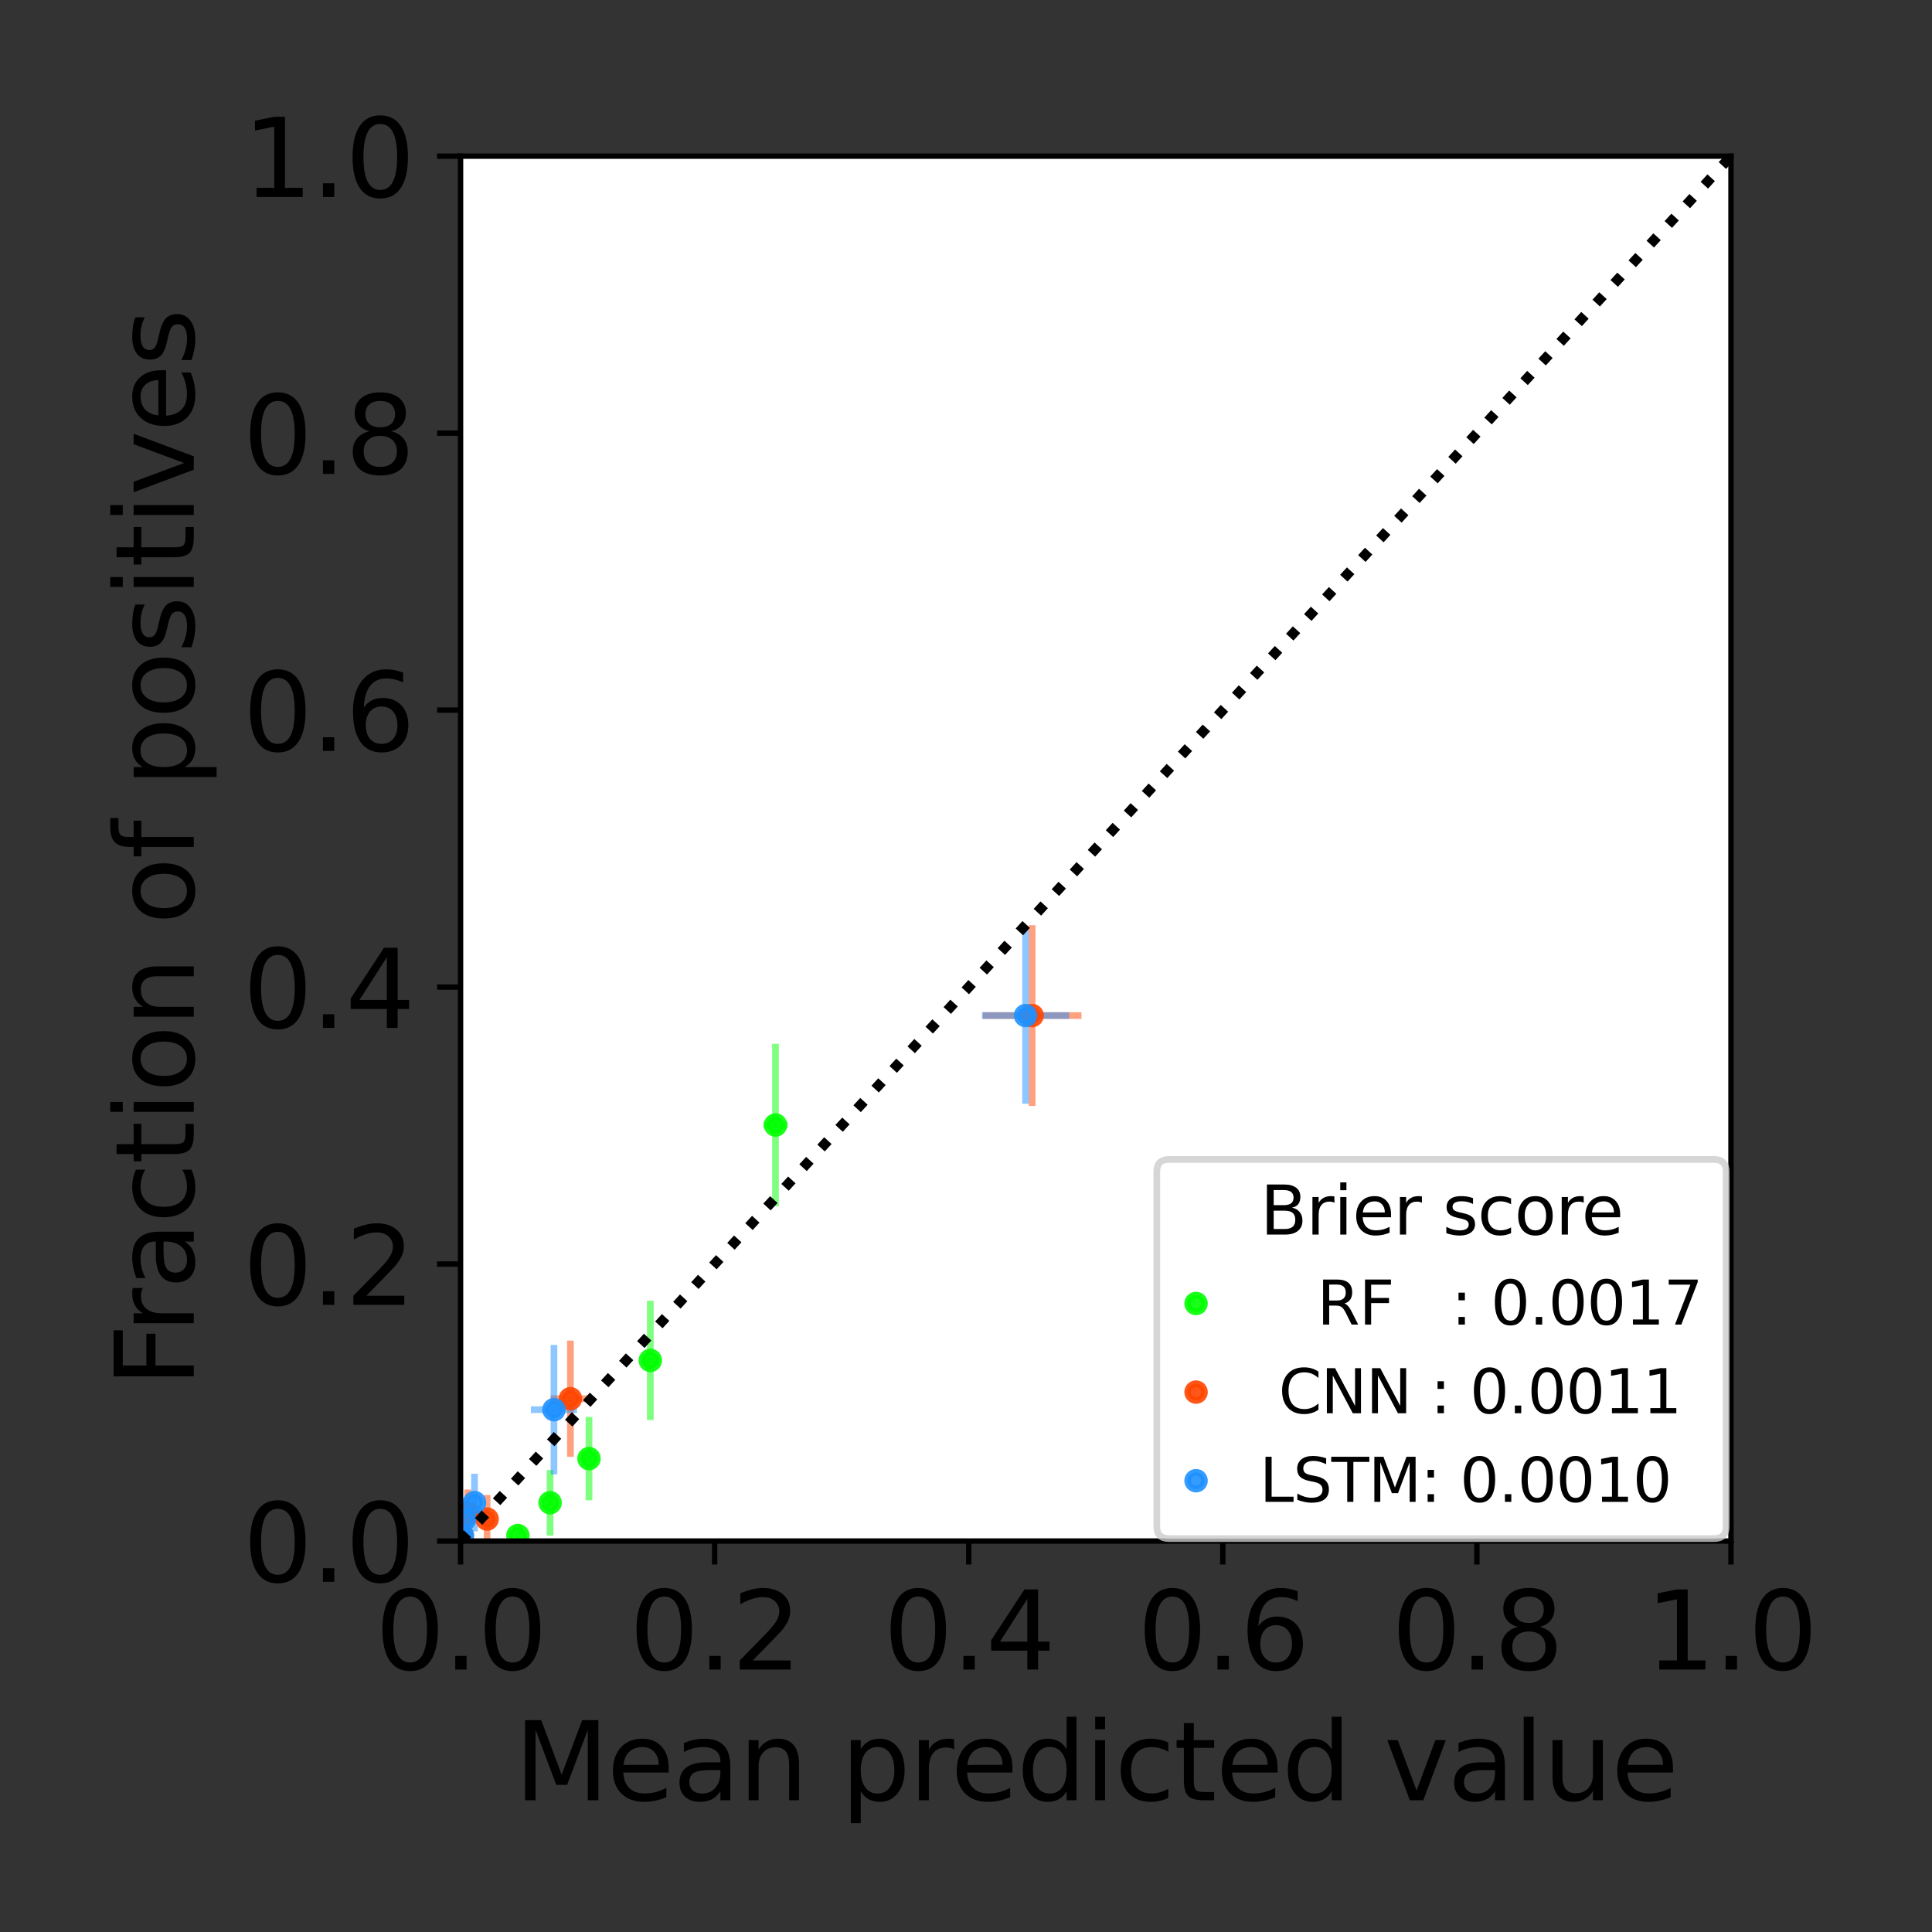 <?xml version="1.0" encoding="utf-8" standalone="no"?>
<!DOCTYPE svg PUBLIC "-//W3C//DTD SVG 1.1//EN"
  "http://www.w3.org/Graphics/SVG/1.1/DTD/svg11.dtd">
<svg height="288pt" version="1.1" viewBox="0 0 288 288" width="288pt" xmlns="http://www.w3.org/2000/svg" xmlns:xlink="http://www.w3.org/1999/xlink">
 <rect x="0" y="0" width="288" height="288" fill="#333333" stroke="none"/>
 <defs>
  <style type="text/css">*{stroke-linecap:butt;stroke-linejoin:round;}</style>
 </defs>
 <g id="figure_1">
  <g id="patch_1">
   <path d="M 0 288 
L 288 288 
L 288 0 
L 0 0 
z
" style="fill:none;"/>
  </g>
  <g id="axes_1">
   <g id="patch_2">
    <path d="M 68.655 229.72 
L 258.033 229.72 
L 258.033 23.28 
L 68.655 23.28 
z
" style="fill:#ffffff;"/>
   </g>
   <g id="matplotlib.axis_1">
    <g id="xtick_1">
     <g id="line2d_1">
      <defs>
       <path d="M 0 0 
L 0 3.5 
" id="m9be478544f" style="stroke:#000000;stroke-width:0.8;"/>
      </defs>
      <g>
       <use style="stroke:#000000;stroke-width:0.8;" x="68.655" xlink:href="#m9be478544f" y="229.72"/>
      </g>
     </g>
     <g id="text_1">
      <!-- 0.0 -->
      <g transform="translate(55.932 248.877)scale(0.16 -0.16)">
       <defs>
        <path d="M 2034 4250 
Q 1547 4250 1301 3770 
Q 1056 3291 1056 2328 
Q 1056 1369 1301 889 
Q 1547 409 2034 409 
Q 2525 409 2770 889 
Q 3016 1369 3016 2328 
Q 3016 3291 2770 3770 
Q 2525 4250 2034 4250 
z
M 2034 4750 
Q 2819 4750 3233 4129 
Q 3647 3509 3647 2328 
Q 3647 1150 3233 529 
Q 2819 -91 2034 -91 
Q 1250 -91 836 529 
Q 422 1150 422 2328 
Q 422 3509 836 4129 
Q 1250 4750 2034 4750 
z
" id="DejaVuSans-30" transform="scale(0.016)"/>
        <path d="M 684 794 
L 1344 794 
L 1344 0 
L 684 0 
L 684 794 
z
" id="DejaVuSans-2e" transform="scale(0.016)"/>
       </defs>
       <use xlink:href="#DejaVuSans-30"/>
       <use x="63.623" xlink:href="#DejaVuSans-2e"/>
       <use x="95.41" xlink:href="#DejaVuSans-30"/>
      </g>
     </g>
    </g>
    <g id="xtick_2">
     <g id="line2d_2">
      <g>
       <use style="stroke:#000000;stroke-width:0.8;" x="106.531" xlink:href="#m9be478544f" y="229.72"/>
      </g>
     </g>
     <g id="text_2">
      <!-- 0.2 -->
      <g transform="translate(93.808 248.877)scale(0.16 -0.16)">
       <defs>
        <path d="M 1228 531 
L 3431 531 
L 3431 0 
L 469 0 
L 469 531 
Q 828 903 1448 1529 
Q 2069 2156 2228 2338 
Q 2531 2678 2651 2914 
Q 2772 3150 2772 3378 
Q 2772 3750 2511 3984 
Q 2250 4219 1831 4219 
Q 1534 4219 1204 4116 
Q 875 4013 500 3803 
L 500 4441 
Q 881 4594 1212 4672 
Q 1544 4750 1819 4750 
Q 2544 4750 2975 4387 
Q 3406 4025 3406 3419 
Q 3406 3131 3298 2873 
Q 3191 2616 2906 2266 
Q 2828 2175 2409 1742 
Q 1991 1309 1228 531 
z
" id="DejaVuSans-32" transform="scale(0.016)"/>
       </defs>
       <use xlink:href="#DejaVuSans-30"/>
       <use x="63.623" xlink:href="#DejaVuSans-2e"/>
       <use x="95.41" xlink:href="#DejaVuSans-32"/>
      </g>
     </g>
    </g>
    <g id="xtick_3">
     <g id="line2d_3">
      <g>
       <use style="stroke:#000000;stroke-width:0.8;" x="144.406" xlink:href="#m9be478544f" y="229.72"/>
      </g>
     </g>
     <g id="text_3">
      <!-- 0.4 -->
      <g transform="translate(131.684 248.877)scale(0.16 -0.16)">
       <defs>
        <path d="M 2419 4116 
L 825 1625 
L 2419 1625 
L 2419 4116 
z
M 2253 4666 
L 3047 4666 
L 3047 1625 
L 3713 1625 
L 3713 1100 
L 3047 1100 
L 3047 0 
L 2419 0 
L 2419 1100 
L 313 1100 
L 313 1709 
L 2253 4666 
z
" id="DejaVuSans-34" transform="scale(0.016)"/>
       </defs>
       <use xlink:href="#DejaVuSans-30"/>
       <use x="63.623" xlink:href="#DejaVuSans-2e"/>
       <use x="95.41" xlink:href="#DejaVuSans-34"/>
      </g>
     </g>
    </g>
    <g id="xtick_4">
     <g id="line2d_4">
      <g>
       <use style="stroke:#000000;stroke-width:0.8;" x="182.281" xlink:href="#m9be478544f" y="229.72"/>
      </g>
     </g>
     <g id="text_4">
      <!-- 0.6 -->
      <g transform="translate(169.559 248.877)scale(0.16 -0.16)">
       <defs>
        <path d="M 2113 2584 
Q 1688 2584 1439 2293 
Q 1191 2003 1191 1497 
Q 1191 994 1439 701 
Q 1688 409 2113 409 
Q 2538 409 2786 701 
Q 3034 994 3034 1497 
Q 3034 2003 2786 2293 
Q 2538 2584 2113 2584 
z
M 3366 4563 
L 3366 3988 
Q 3128 4100 2886 4159 
Q 2644 4219 2406 4219 
Q 1781 4219 1451 3797 
Q 1122 3375 1075 2522 
Q 1259 2794 1537 2939 
Q 1816 3084 2150 3084 
Q 2853 3084 3261 2657 
Q 3669 2231 3669 1497 
Q 3669 778 3244 343 
Q 2819 -91 2113 -91 
Q 1303 -91 875 529 
Q 447 1150 447 2328 
Q 447 3434 972 4092 
Q 1497 4750 2381 4750 
Q 2619 4750 2861 4703 
Q 3103 4656 3366 4563 
z
" id="DejaVuSans-36" transform="scale(0.016)"/>
       </defs>
       <use xlink:href="#DejaVuSans-30"/>
       <use x="63.623" xlink:href="#DejaVuSans-2e"/>
       <use x="95.41" xlink:href="#DejaVuSans-36"/>
      </g>
     </g>
    </g>
    <g id="xtick_5">
     <g id="line2d_5">
      <g>
       <use style="stroke:#000000;stroke-width:0.8;" x="220.157" xlink:href="#m9be478544f" y="229.72"/>
      </g>
     </g>
     <g id="text_5">
      <!-- 0.8 -->
      <g transform="translate(207.435 248.877)scale(0.16 -0.16)">
       <defs>
        <path d="M 2034 2216 
Q 1584 2216 1326 1975 
Q 1069 1734 1069 1313 
Q 1069 891 1326 650 
Q 1584 409 2034 409 
Q 2484 409 2743 651 
Q 3003 894 3003 1313 
Q 3003 1734 2745 1975 
Q 2488 2216 2034 2216 
z
M 1403 2484 
Q 997 2584 770 2862 
Q 544 3141 544 3541 
Q 544 4100 942 4425 
Q 1341 4750 2034 4750 
Q 2731 4750 3128 4425 
Q 3525 4100 3525 3541 
Q 3525 3141 3298 2862 
Q 3072 2584 2669 2484 
Q 3125 2378 3379 2068 
Q 3634 1759 3634 1313 
Q 3634 634 3220 271 
Q 2806 -91 2034 -91 
Q 1263 -91 848 271 
Q 434 634 434 1313 
Q 434 1759 690 2068 
Q 947 2378 1403 2484 
z
M 1172 3481 
Q 1172 3119 1398 2916 
Q 1625 2713 2034 2713 
Q 2441 2713 2670 2916 
Q 2900 3119 2900 3481 
Q 2900 3844 2670 4047 
Q 2441 4250 2034 4250 
Q 1625 4250 1398 4047 
Q 1172 3844 1172 3481 
z
" id="DejaVuSans-38" transform="scale(0.016)"/>
       </defs>
       <use xlink:href="#DejaVuSans-30"/>
       <use x="63.623" xlink:href="#DejaVuSans-2e"/>
       <use x="95.41" xlink:href="#DejaVuSans-38"/>
      </g>
     </g>
    </g>
    <g id="xtick_6">
     <g id="line2d_6">
      <g>
       <use style="stroke:#000000;stroke-width:0.8;" x="258.033" xlink:href="#m9be478544f" y="229.72"/>
      </g>
     </g>
     <g id="text_6">
      <!-- 1.0 -->
      <g transform="translate(245.31 248.877)scale(0.16 -0.16)">
       <defs>
        <path d="M 794 531 
L 1825 531 
L 1825 4091 
L 703 3866 
L 703 4441 
L 1819 4666 
L 2450 4666 
L 2450 531 
L 3481 531 
L 3481 0 
L 794 0 
L 794 531 
z
" id="DejaVuSans-31" transform="scale(0.016)"/>
       </defs>
       <use xlink:href="#DejaVuSans-31"/>
       <use x="63.623" xlink:href="#DejaVuSans-2e"/>
       <use x="95.41" xlink:href="#DejaVuSans-30"/>
      </g>
     </g>
    </g>
    <g id="text_7">
     <!-- Mean predicted value -->
     <g transform="translate(76.661 268.363)scale(0.16 -0.16)">
      <defs>
       <path d="M 628 4666 
L 1569 4666 
L 2759 1491 
L 3956 4666 
L 4897 4666 
L 4897 0 
L 4281 0 
L 4281 4097 
L 3078 897 
L 2444 897 
L 1241 4097 
L 1241 0 
L 628 0 
L 628 4666 
z
" id="DejaVuSans-4d" transform="scale(0.016)"/>
       <path d="M 3597 1894 
L 3597 1613 
L 953 1613 
Q 991 1019 1311 708 
Q 1631 397 2203 397 
Q 2534 397 2845 478 
Q 3156 559 3463 722 
L 3463 178 
Q 3153 47 2828 -22 
Q 2503 -91 2169 -91 
Q 1331 -91 842 396 
Q 353 884 353 1716 
Q 353 2575 817 3079 
Q 1281 3584 2069 3584 
Q 2775 3584 3186 3129 
Q 3597 2675 3597 1894 
z
M 3022 2063 
Q 3016 2534 2758 2815 
Q 2500 3097 2075 3097 
Q 1594 3097 1305 2825 
Q 1016 2553 972 2059 
L 3022 2063 
z
" id="DejaVuSans-65" transform="scale(0.016)"/>
       <path d="M 2194 1759 
Q 1497 1759 1228 1600 
Q 959 1441 959 1056 
Q 959 750 1161 570 
Q 1363 391 1709 391 
Q 2188 391 2477 730 
Q 2766 1069 2766 1631 
L 2766 1759 
L 2194 1759 
z
M 3341 1997 
L 3341 0 
L 2766 0 
L 2766 531 
Q 2569 213 2275 61 
Q 1981 -91 1556 -91 
Q 1019 -91 701 211 
Q 384 513 384 1019 
Q 384 1609 779 1909 
Q 1175 2209 1959 2209 
L 2766 2209 
L 2766 2266 
Q 2766 2663 2505 2880 
Q 2244 3097 1772 3097 
Q 1472 3097 1187 3025 
Q 903 2953 641 2809 
L 641 3341 
Q 956 3463 1253 3523 
Q 1550 3584 1831 3584 
Q 2591 3584 2966 3190 
Q 3341 2797 3341 1997 
z
" id="DejaVuSans-61" transform="scale(0.016)"/>
       <path d="M 3513 2113 
L 3513 0 
L 2938 0 
L 2938 2094 
Q 2938 2591 2744 2837 
Q 2550 3084 2163 3084 
Q 1697 3084 1428 2787 
Q 1159 2491 1159 1978 
L 1159 0 
L 581 0 
L 581 3500 
L 1159 3500 
L 1159 2956 
Q 1366 3272 1645 3428 
Q 1925 3584 2291 3584 
Q 2894 3584 3203 3211 
Q 3513 2838 3513 2113 
z
" id="DejaVuSans-6e" transform="scale(0.016)"/>
       <path id="DejaVuSans-20" transform="scale(0.016)"/>
       <path d="M 1159 525 
L 1159 -1331 
L 581 -1331 
L 581 3500 
L 1159 3500 
L 1159 2969 
Q 1341 3281 1617 3432 
Q 1894 3584 2278 3584 
Q 2916 3584 3314 3078 
Q 3713 2572 3713 1747 
Q 3713 922 3314 415 
Q 2916 -91 2278 -91 
Q 1894 -91 1617 61 
Q 1341 213 1159 525 
z
M 3116 1747 
Q 3116 2381 2855 2742 
Q 2594 3103 2138 3103 
Q 1681 3103 1420 2742 
Q 1159 2381 1159 1747 
Q 1159 1113 1420 752 
Q 1681 391 2138 391 
Q 2594 391 2855 752 
Q 3116 1113 3116 1747 
z
" id="DejaVuSans-70" transform="scale(0.016)"/>
       <path d="M 2631 2963 
Q 2534 3019 2420 3045 
Q 2306 3072 2169 3072 
Q 1681 3072 1420 2755 
Q 1159 2438 1159 1844 
L 1159 0 
L 581 0 
L 581 3500 
L 1159 3500 
L 1159 2956 
Q 1341 3275 1631 3429 
Q 1922 3584 2338 3584 
Q 2397 3584 2469 3576 
Q 2541 3569 2628 3553 
L 2631 2963 
z
" id="DejaVuSans-72" transform="scale(0.016)"/>
       <path d="M 2906 2969 
L 2906 4863 
L 3481 4863 
L 3481 0 
L 2906 0 
L 2906 525 
Q 2725 213 2448 61 
Q 2172 -91 1784 -91 
Q 1150 -91 751 415 
Q 353 922 353 1747 
Q 353 2572 751 3078 
Q 1150 3584 1784 3584 
Q 2172 3584 2448 3432 
Q 2725 3281 2906 2969 
z
M 947 1747 
Q 947 1113 1208 752 
Q 1469 391 1925 391 
Q 2381 391 2643 752 
Q 2906 1113 2906 1747 
Q 2906 2381 2643 2742 
Q 2381 3103 1925 3103 
Q 1469 3103 1208 2742 
Q 947 2381 947 1747 
z
" id="DejaVuSans-64" transform="scale(0.016)"/>
       <path d="M 603 3500 
L 1178 3500 
L 1178 0 
L 603 0 
L 603 3500 
z
M 603 4863 
L 1178 4863 
L 1178 4134 
L 603 4134 
L 603 4863 
z
" id="DejaVuSans-69" transform="scale(0.016)"/>
       <path d="M 3122 3366 
L 3122 2828 
Q 2878 2963 2633 3030 
Q 2388 3097 2138 3097 
Q 1578 3097 1268 2742 
Q 959 2388 959 1747 
Q 959 1106 1268 751 
Q 1578 397 2138 397 
Q 2388 397 2633 464 
Q 2878 531 3122 666 
L 3122 134 
Q 2881 22 2623 -34 
Q 2366 -91 2075 -91 
Q 1284 -91 818 406 
Q 353 903 353 1747 
Q 353 2603 823 3093 
Q 1294 3584 2113 3584 
Q 2378 3584 2631 3529 
Q 2884 3475 3122 3366 
z
" id="DejaVuSans-63" transform="scale(0.016)"/>
       <path d="M 1172 4494 
L 1172 3500 
L 2356 3500 
L 2356 3053 
L 1172 3053 
L 1172 1153 
Q 1172 725 1289 603 
Q 1406 481 1766 481 
L 2356 481 
L 2356 0 
L 1766 0 
Q 1100 0 847 248 
Q 594 497 594 1153 
L 594 3053 
L 172 3053 
L 172 3500 
L 594 3500 
L 594 4494 
L 1172 4494 
z
" id="DejaVuSans-74" transform="scale(0.016)"/>
       <path d="M 191 3500 
L 800 3500 
L 1894 563 
L 2988 3500 
L 3597 3500 
L 2284 0 
L 1503 0 
L 191 3500 
z
" id="DejaVuSans-76" transform="scale(0.016)"/>
       <path d="M 603 4863 
L 1178 4863 
L 1178 0 
L 603 0 
L 603 4863 
z
" id="DejaVuSans-6c" transform="scale(0.016)"/>
       <path d="M 544 1381 
L 544 3500 
L 1119 3500 
L 1119 1403 
Q 1119 906 1312 657 
Q 1506 409 1894 409 
Q 2359 409 2629 706 
Q 2900 1003 2900 1516 
L 2900 3500 
L 3475 3500 
L 3475 0 
L 2900 0 
L 2900 538 
Q 2691 219 2414 64 
Q 2138 -91 1772 -91 
Q 1169 -91 856 284 
Q 544 659 544 1381 
z
M 1991 3584 
L 1991 3584 
z
" id="DejaVuSans-75" transform="scale(0.016)"/>
      </defs>
      <use xlink:href="#DejaVuSans-4d"/>
      <use x="86.279" xlink:href="#DejaVuSans-65"/>
      <use x="147.803" xlink:href="#DejaVuSans-61"/>
      <use x="209.082" xlink:href="#DejaVuSans-6e"/>
      <use x="272.461" xlink:href="#DejaVuSans-20"/>
      <use x="304.248" xlink:href="#DejaVuSans-70"/>
      <use x="367.725" xlink:href="#DejaVuSans-72"/>
      <use x="406.588" xlink:href="#DejaVuSans-65"/>
      <use x="468.111" xlink:href="#DejaVuSans-64"/>
      <use x="531.588" xlink:href="#DejaVuSans-69"/>
      <use x="559.371" xlink:href="#DejaVuSans-63"/>
      <use x="614.352" xlink:href="#DejaVuSans-74"/>
      <use x="653.561" xlink:href="#DejaVuSans-65"/>
      <use x="715.084" xlink:href="#DejaVuSans-64"/>
      <use x="778.561" xlink:href="#DejaVuSans-20"/>
      <use x="810.348" xlink:href="#DejaVuSans-76"/>
      <use x="869.527" xlink:href="#DejaVuSans-61"/>
      <use x="930.807" xlink:href="#DejaVuSans-6c"/>
      <use x="958.59" xlink:href="#DejaVuSans-75"/>
      <use x="1021.969" xlink:href="#DejaVuSans-65"/>
     </g>
    </g>
   </g>
   <g id="matplotlib.axis_2">
    <g id="ytick_1">
     <g id="line2d_7">
      <defs>
       <path d="M 0 0 
L -3.5 0 
" id="m9e6eddca6d" style="stroke:#000000;stroke-width:0.8;"/>
      </defs>
      <g>
       <use style="stroke:#000000;stroke-width:0.8;" x="68.655" xlink:href="#m9e6eddca6d" y="229.72"/>
      </g>
     </g>
     <g id="text_8">
      <!-- 0.0 -->
      <g transform="translate(36.21 235.799)scale(0.16 -0.16)">
       <use xlink:href="#DejaVuSans-30"/>
       <use x="63.623" xlink:href="#DejaVuSans-2e"/>
       <use x="95.41" xlink:href="#DejaVuSans-30"/>
      </g>
     </g>
    </g>
    <g id="ytick_2">
     <g id="line2d_8">
      <g>
       <use style="stroke:#000000;stroke-width:0.8;" x="68.655" xlink:href="#m9e6eddca6d" y="188.432"/>
      </g>
     </g>
     <g id="text_9">
      <!-- 0.2 -->
      <g transform="translate(36.21 194.511)scale(0.16 -0.16)">
       <use xlink:href="#DejaVuSans-30"/>
       <use x="63.623" xlink:href="#DejaVuSans-2e"/>
       <use x="95.41" xlink:href="#DejaVuSans-32"/>
      </g>
     </g>
    </g>
    <g id="ytick_3">
     <g id="line2d_9">
      <g>
       <use style="stroke:#000000;stroke-width:0.8;" x="68.655" xlink:href="#m9e6eddca6d" y="147.144"/>
      </g>
     </g>
     <g id="text_10">
      <!-- 0.4 -->
      <g transform="translate(36.21 153.223)scale(0.16 -0.16)">
       <use xlink:href="#DejaVuSans-30"/>
       <use x="63.623" xlink:href="#DejaVuSans-2e"/>
       <use x="95.41" xlink:href="#DejaVuSans-34"/>
      </g>
     </g>
    </g>
    <g id="ytick_4">
     <g id="line2d_10">
      <g>
       <use style="stroke:#000000;stroke-width:0.8;" x="68.655" xlink:href="#m9e6eddca6d" y="105.856"/>
      </g>
     </g>
     <g id="text_11">
      <!-- 0.6 -->
      <g transform="translate(36.21 111.935)scale(0.16 -0.16)">
       <use xlink:href="#DejaVuSans-30"/>
       <use x="63.623" xlink:href="#DejaVuSans-2e"/>
       <use x="95.41" xlink:href="#DejaVuSans-36"/>
      </g>
     </g>
    </g>
    <g id="ytick_5">
     <g id="line2d_11">
      <g>
       <use style="stroke:#000000;stroke-width:0.8;" x="68.655" xlink:href="#m9e6eddca6d" y="64.568"/>
      </g>
     </g>
     <g id="text_12">
      <!-- 0.8 -->
      <g transform="translate(36.21 70.647)scale(0.16 -0.16)">
       <use xlink:href="#DejaVuSans-30"/>
       <use x="63.623" xlink:href="#DejaVuSans-2e"/>
       <use x="95.41" xlink:href="#DejaVuSans-38"/>
      </g>
     </g>
    </g>
    <g id="ytick_6">
     <g id="line2d_12">
      <g>
       <use style="stroke:#000000;stroke-width:0.8;" x="68.655" xlink:href="#m9e6eddca6d" y="23.28"/>
      </g>
     </g>
     <g id="text_13">
      <!-- 1.0 -->
      <g transform="translate(36.21 29.359)scale(0.16 -0.16)">
       <use xlink:href="#DejaVuSans-31"/>
       <use x="63.623" xlink:href="#DejaVuSans-2e"/>
       <use x="95.41" xlink:href="#DejaVuSans-30"/>
      </g>
     </g>
    </g>
    <g id="text_14">
     <!-- Fraction of positives -->
     <g transform="translate(28.883 206.779)rotate(-90)scale(0.16 -0.16)">
      <defs>
       <path d="M 628 4666 
L 3309 4666 
L 3309 4134 
L 1259 4134 
L 1259 2759 
L 3109 2759 
L 3109 2228 
L 1259 2228 
L 1259 0 
L 628 0 
L 628 4666 
z
" id="DejaVuSans-46" transform="scale(0.016)"/>
       <path d="M 1959 3097 
Q 1497 3097 1228 2736 
Q 959 2375 959 1747 
Q 959 1119 1226 758 
Q 1494 397 1959 397 
Q 2419 397 2687 759 
Q 2956 1122 2956 1747 
Q 2956 2369 2687 2733 
Q 2419 3097 1959 3097 
z
M 1959 3584 
Q 2709 3584 3137 3096 
Q 3566 2609 3566 1747 
Q 3566 888 3137 398 
Q 2709 -91 1959 -91 
Q 1206 -91 779 398 
Q 353 888 353 1747 
Q 353 2609 779 3096 
Q 1206 3584 1959 3584 
z
" id="DejaVuSans-6f" transform="scale(0.016)"/>
       <path d="M 2375 4863 
L 2375 4384 
L 1825 4384 
Q 1516 4384 1395 4259 
Q 1275 4134 1275 3809 
L 1275 3500 
L 2222 3500 
L 2222 3053 
L 1275 3053 
L 1275 0 
L 697 0 
L 697 3053 
L 147 3053 
L 147 3500 
L 697 3500 
L 697 3744 
Q 697 4328 969 4595 
Q 1241 4863 1831 4863 
L 2375 4863 
z
" id="DejaVuSans-66" transform="scale(0.016)"/>
       <path d="M 2834 3397 
L 2834 2853 
Q 2591 2978 2328 3040 
Q 2066 3103 1784 3103 
Q 1356 3103 1142 2972 
Q 928 2841 928 2578 
Q 928 2378 1081 2264 
Q 1234 2150 1697 2047 
L 1894 2003 
Q 2506 1872 2764 1633 
Q 3022 1394 3022 966 
Q 3022 478 2636 193 
Q 2250 -91 1575 -91 
Q 1294 -91 989 -36 
Q 684 19 347 128 
L 347 722 
Q 666 556 975 473 
Q 1284 391 1588 391 
Q 1994 391 2212 530 
Q 2431 669 2431 922 
Q 2431 1156 2273 1281 
Q 2116 1406 1581 1522 
L 1381 1569 
Q 847 1681 609 1914 
Q 372 2147 372 2553 
Q 372 3047 722 3315 
Q 1072 3584 1716 3584 
Q 2034 3584 2315 3537 
Q 2597 3491 2834 3397 
z
" id="DejaVuSans-73" transform="scale(0.016)"/>
      </defs>
      <use xlink:href="#DejaVuSans-46"/>
      <use x="50.27" xlink:href="#DejaVuSans-72"/>
      <use x="91.383" xlink:href="#DejaVuSans-61"/>
      <use x="152.662" xlink:href="#DejaVuSans-63"/>
      <use x="207.643" xlink:href="#DejaVuSans-74"/>
      <use x="246.852" xlink:href="#DejaVuSans-69"/>
      <use x="274.635" xlink:href="#DejaVuSans-6f"/>
      <use x="335.816" xlink:href="#DejaVuSans-6e"/>
      <use x="399.195" xlink:href="#DejaVuSans-20"/>
      <use x="430.982" xlink:href="#DejaVuSans-6f"/>
      <use x="492.164" xlink:href="#DejaVuSans-66"/>
      <use x="527.369" xlink:href="#DejaVuSans-20"/>
      <use x="559.156" xlink:href="#DejaVuSans-70"/>
      <use x="622.633" xlink:href="#DejaVuSans-6f"/>
      <use x="683.814" xlink:href="#DejaVuSans-73"/>
      <use x="735.914" xlink:href="#DejaVuSans-69"/>
      <use x="763.697" xlink:href="#DejaVuSans-74"/>
      <use x="802.906" xlink:href="#DejaVuSans-69"/>
      <use x="830.689" xlink:href="#DejaVuSans-76"/>
      <use x="889.869" xlink:href="#DejaVuSans-65"/>
      <use x="951.393" xlink:href="#DejaVuSans-73"/>
     </g>
    </g>
   </g>
   <g id="LineCollection_1">
    <path clip-path="url(#p1babf9ba63)" d="M 76.834 228.904 
L 77.566 228.904 
" style="fill:none;stroke:#00ff00;stroke-opacity:0.5;"/>
    <path clip-path="url(#p1babf9ba63)" d="M 81.483 224.008 
L 82.518 224.008 
" style="fill:none;stroke:#00ff00;stroke-opacity:0.5;"/>
    <path clip-path="url(#p1babf9ba63)" d="M 86.862 217.432 
L 88.736 217.432 
" style="fill:none;stroke:#00ff00;stroke-opacity:0.5;"/>
    <path clip-path="url(#p1babf9ba63)" d="M 95.66 202.793 
L 98.225 202.793 
" style="fill:none;stroke:#00ff00;stroke-opacity:0.5;"/>
    <path clip-path="url(#p1babf9ba63)" d="M 113.785 167.706 
L 117.422 167.706 
" style="fill:none;stroke:#00ff00;stroke-opacity:0.5;"/>
   </g>
   <g id="LineCollection_2">
    <path clip-path="url(#p1babf9ba63)" d="M 77.2 230.548 
L 77.2 227.261 
" style="fill:none;stroke:#00ff00;stroke-opacity:0.5;"/>
    <path clip-path="url(#p1babf9ba63)" d="M 82.001 228.901 
L 82.001 219.116 
" style="fill:none;stroke:#00ff00;stroke-opacity:0.5;"/>
    <path clip-path="url(#p1babf9ba63)" d="M 87.799 223.646 
L 87.799 211.218 
" style="fill:none;stroke:#00ff00;stroke-opacity:0.5;"/>
    <path clip-path="url(#p1babf9ba63)" d="M 96.943 211.685 
L 96.943 193.901 
" style="fill:none;stroke:#00ff00;stroke-opacity:0.5;"/>
    <path clip-path="url(#p1babf9ba63)" d="M 115.603 179.816 
L 115.603 155.597 
" style="fill:none;stroke:#00ff00;stroke-opacity:0.5;"/>
   </g>
   <g id="LineCollection_3">
    <path clip-path="url(#p1babf9ba63)" d="M 68.799 228.904 
L 68.865 228.904 
" style="fill:none;stroke:#ff4500;stroke-opacity:0.5;"/>
    <path clip-path="url(#p1babf9ba63)" d="M 69.535 225.64 
L 69.898 225.64 
" style="fill:none;stroke:#ff4500;stroke-opacity:0.5;"/>
    <path clip-path="url(#p1babf9ba63)" d="M 71.973 226.443 
L 73.249 226.443 
" style="fill:none;stroke:#ff4500;stroke-opacity:0.5;"/>
    <path clip-path="url(#p1babf9ba63)" d="M 82.076 208.505 
L 87.984 208.505 
" style="fill:none;stroke:#ff4500;stroke-opacity:0.5;"/>
    <path clip-path="url(#p1babf9ba63)" d="M 146.504 151.387 
L 161.211 151.387 
" style="fill:none;stroke:#ff4500;stroke-opacity:0.5;"/>
   </g>
   <g id="LineCollection_4">
    <path clip-path="url(#p1babf9ba63)" d="M 68.832 230.481 
L 68.832 227.327 
" style="fill:none;stroke:#ff4500;stroke-opacity:0.5;"/>
    <path clip-path="url(#p1babf9ba63)" d="M 69.717 229.237 
L 69.717 222.044 
" style="fill:none;stroke:#ff4500;stroke-opacity:0.5;"/>
    <path clip-path="url(#p1babf9ba63)" d="M 72.611 230.033 
L 72.611 222.853 
" style="fill:none;stroke:#ff4500;stroke-opacity:0.5;"/>
    <path clip-path="url(#p1babf9ba63)" d="M 85.03 217.166 
L 85.03 199.844 
" style="fill:none;stroke:#ff4500;stroke-opacity:0.5;"/>
    <path clip-path="url(#p1babf9ba63)" d="M 153.857 164.857 
L 153.857 137.917 
" style="fill:none;stroke:#ff4500;stroke-opacity:0.5;"/>
   </g>
   <g id="LineCollection_5">
    <path clip-path="url(#p1babf9ba63)" d="M 68.932 228.904 
L 68.962 228.904 
" style="fill:none;stroke:#1e90ff;stroke-opacity:0.5;"/>
    <path clip-path="url(#p1babf9ba63)" d="M 69.206 226.456 
L 69.345 226.456 
" style="fill:none;stroke:#1e90ff;stroke-opacity:0.5;"/>
    <path clip-path="url(#p1babf9ba63)" d="M 70.32 223.986 
L 71.144 223.986 
" style="fill:none;stroke:#1e90ff;stroke-opacity:0.5;"/>
    <path clip-path="url(#p1babf9ba63)" d="M 79.139 210.137 
L 86.017 210.137 
" style="fill:none;stroke:#1e90ff;stroke-opacity:0.5;"/>
    <path clip-path="url(#p1babf9ba63)" d="M 146.382 151.387 
L 159.381 151.387 
" style="fill:none;stroke:#1e90ff;stroke-opacity:0.5;"/>
   </g>
   <g id="LineCollection_6">
    <path clip-path="url(#p1babf9ba63)" d="M 68.947 230.61 
L 68.947 227.198 
" style="fill:none;stroke:#1e90ff;stroke-opacity:0.5;"/>
    <path clip-path="url(#p1babf9ba63)" d="M 69.276 229.634 
L 69.276 223.278 
" style="fill:none;stroke:#1e90ff;stroke-opacity:0.5;"/>
    <path clip-path="url(#p1babf9ba63)" d="M 70.732 228.282 
L 70.732 219.689 
" style="fill:none;stroke:#1e90ff;stroke-opacity:0.5;"/>
    <path clip-path="url(#p1babf9ba63)" d="M 82.578 219.784 
L 82.578 200.489 
" style="fill:none;stroke:#1e90ff;stroke-opacity:0.5;"/>
    <path clip-path="url(#p1babf9ba63)" d="M 152.881 164.54 
L 152.881 138.234 
" style="fill:none;stroke:#1e90ff;stroke-opacity:0.5;"/>
   </g>
   <g id="line2d_13">
    <defs>
     <path d="M 0 1.25 
C 0.332 1.25 0.649 1.118 0.884 0.884 
C 1.118 0.649 1.25 0.332 1.25 0 
C 1.25 -0.332 1.118 -0.649 0.884 -0.884 
C 0.649 -1.118 0.332 -1.25 0 -1.25 
C -0.332 -1.25 -0.649 -1.118 -0.884 -0.884 
C -1.118 -0.649 -1.25 -0.332 -1.25 0 
C -1.25 0.332 -1.118 0.649 -0.884 0.884 
C -0.649 1.118 -0.332 1.25 0 1.25 
z
" id="m8825c846b5" style="stroke:#00ff00;stroke-opacity:0.9;"/>
    </defs>
    <g clip-path="url(#p1babf9ba63)">
     <use style="fill:#00ff00;fill-opacity:0.9;stroke:#00ff00;stroke-opacity:0.9;" x="77.2" xlink:href="#m8825c846b5" y="228.904"/>
     <use style="fill:#00ff00;fill-opacity:0.9;stroke:#00ff00;stroke-opacity:0.9;" x="82.001" xlink:href="#m8825c846b5" y="224.008"/>
     <use style="fill:#00ff00;fill-opacity:0.9;stroke:#00ff00;stroke-opacity:0.9;" x="87.799" xlink:href="#m8825c846b5" y="217.432"/>
     <use style="fill:#00ff00;fill-opacity:0.9;stroke:#00ff00;stroke-opacity:0.9;" x="96.943" xlink:href="#m8825c846b5" y="202.793"/>
     <use style="fill:#00ff00;fill-opacity:0.9;stroke:#00ff00;stroke-opacity:0.9;" x="115.603" xlink:href="#m8825c846b5" y="167.706"/>
    </g>
   </g>
   <g id="line2d_14">
    <defs>
     <path d="M 0 1.25 
C 0.332 1.25 0.649 1.118 0.884 0.884 
C 1.118 0.649 1.25 0.332 1.25 0 
C 1.25 -0.332 1.118 -0.649 0.884 -0.884 
C 0.649 -1.118 0.332 -1.25 0 -1.25 
C -0.332 -1.25 -0.649 -1.118 -0.884 -0.884 
C -1.118 -0.649 -1.25 -0.332 -1.25 0 
C -1.25 0.332 -1.118 0.649 -0.884 0.884 
C -0.649 1.118 -0.332 1.25 0 1.25 
z
" id="m3c7099d51f" style="stroke:#ff4500;stroke-opacity:0.9;"/>
    </defs>
    <g clip-path="url(#p1babf9ba63)">
     <use style="fill:#ff4500;fill-opacity:0.9;stroke:#ff4500;stroke-opacity:0.9;" x="68.832" xlink:href="#m3c7099d51f" y="228.904"/>
     <use style="fill:#ff4500;fill-opacity:0.9;stroke:#ff4500;stroke-opacity:0.9;" x="69.717" xlink:href="#m3c7099d51f" y="225.64"/>
     <use style="fill:#ff4500;fill-opacity:0.9;stroke:#ff4500;stroke-opacity:0.9;" x="72.611" xlink:href="#m3c7099d51f" y="226.443"/>
     <use style="fill:#ff4500;fill-opacity:0.9;stroke:#ff4500;stroke-opacity:0.9;" x="85.03" xlink:href="#m3c7099d51f" y="208.505"/>
     <use style="fill:#ff4500;fill-opacity:0.9;stroke:#ff4500;stroke-opacity:0.9;" x="153.857" xlink:href="#m3c7099d51f" y="151.387"/>
    </g>
   </g>
   <g id="line2d_15">
    <defs>
     <path d="M 0 1.25 
C 0.332 1.25 0.649 1.118 0.884 0.884 
C 1.118 0.649 1.25 0.332 1.25 0 
C 1.25 -0.332 1.118 -0.649 0.884 -0.884 
C 0.649 -1.118 0.332 -1.25 0 -1.25 
C -0.332 -1.25 -0.649 -1.118 -0.884 -0.884 
C -1.118 -0.649 -1.25 -0.332 -1.25 0 
C -1.25 0.332 -1.118 0.649 -0.884 0.884 
C -0.649 1.118 -0.332 1.25 0 1.25 
z
" id="m437b00dd6b" style="stroke:#1e90ff;stroke-opacity:0.9;"/>
    </defs>
    <g clip-path="url(#p1babf9ba63)">
     <use style="fill:#1e90ff;fill-opacity:0.9;stroke:#1e90ff;stroke-opacity:0.9;" x="68.947" xlink:href="#m437b00dd6b" y="228.904"/>
     <use style="fill:#1e90ff;fill-opacity:0.9;stroke:#1e90ff;stroke-opacity:0.9;" x="69.276" xlink:href="#m437b00dd6b" y="226.456"/>
     <use style="fill:#1e90ff;fill-opacity:0.9;stroke:#1e90ff;stroke-opacity:0.9;" x="70.732" xlink:href="#m437b00dd6b" y="223.986"/>
     <use style="fill:#1e90ff;fill-opacity:0.9;stroke:#1e90ff;stroke-opacity:0.9;" x="82.578" xlink:href="#m437b00dd6b" y="210.137"/>
     <use style="fill:#1e90ff;fill-opacity:0.9;stroke:#1e90ff;stroke-opacity:0.9;" x="152.881" xlink:href="#m437b00dd6b" y="151.387"/>
    </g>
   </g>
   <g id="line2d_16">
    <path clip-path="url(#p1babf9ba63)" d="M 68.655 229.72 
L 258.033 23.28 
" style="fill:none;stroke:#000000;stroke-dasharray:1.5,2.475;stroke-dashoffset:0;stroke-width:1.5;"/>
   </g>
   <g id="line2d_17"/>
   <g id="line2d_18"/>
   <g id="line2d_19"/>
   <g id="patch_3">
    <path d="M 68.655 229.72 
L 68.655 23.28 
" style="fill:none;stroke:#000000;stroke-linecap:square;stroke-linejoin:miter;stroke-width:0.8;"/>
   </g>
   <g id="patch_4">
    <path d="M 258.033 229.72 
L 258.033 23.28 
" style="fill:none;stroke:#000000;stroke-linecap:square;stroke-linejoin:miter;stroke-width:0.8;"/>
   </g>
   <g id="patch_5">
    <path d="M 68.655 229.72 
L 258.033 229.72 
" style="fill:none;stroke:#000000;stroke-linecap:square;stroke-linejoin:miter;stroke-width:0.8;"/>
   </g>
   <g id="patch_6">
    <path d="M 68.655 23.28 
L 258.033 23.28 
" style="fill:none;stroke:#000000;stroke-linecap:square;stroke-linejoin:miter;stroke-width:0.8;"/>
   </g>
   <g id="legend_1">
    <g id="patch_7">
     <path d="M 174.244 229.349 
L 255.52 229.349 
Q 257.32 229.349 257.32 227.549 
L 257.32 174.64 
Q 257.32 172.84 255.52 172.84 
L 174.244 172.84 
Q 172.444 172.84 172.444 174.64 
L 172.444 227.549 
Q 172.444 229.349 174.244 229.349 
z
" style="fill:#ffffff;opacity:0.8;stroke:#cccccc;stroke-linejoin:miter;"/>
    </g>
    <g id="text_15">
     <!-- Brier score -->
     <g transform="translate(187.853 184.038)scale(0.1 -0.1)">
      <defs>
       <path d="M 1259 2228 
L 1259 519 
L 2272 519 
Q 2781 519 3026 730 
Q 3272 941 3272 1375 
Q 3272 1813 3026 2020 
Q 2781 2228 2272 2228 
L 1259 2228 
z
M 1259 4147 
L 1259 2741 
L 2194 2741 
Q 2656 2741 2882 2914 
Q 3109 3088 3109 3444 
Q 3109 3797 2882 3972 
Q 2656 4147 2194 4147 
L 1259 4147 
z
M 628 4666 
L 2241 4666 
Q 2963 4666 3353 4366 
Q 3744 4066 3744 3513 
Q 3744 3084 3544 2831 
Q 3344 2578 2956 2516 
Q 3422 2416 3680 2098 
Q 3938 1781 3938 1306 
Q 3938 681 3513 340 
Q 3088 0 2303 0 
L 628 0 
L 628 4666 
z
" id="DejaVuSans-42" transform="scale(0.016)"/>
      </defs>
      <use xlink:href="#DejaVuSans-42"/>
      <use x="68.604" xlink:href="#DejaVuSans-72"/>
      <use x="109.717" xlink:href="#DejaVuSans-69"/>
      <use x="137.5" xlink:href="#DejaVuSans-65"/>
      <use x="199.023" xlink:href="#DejaVuSans-72"/>
      <use x="240.137" xlink:href="#DejaVuSans-20"/>
      <use x="271.924" xlink:href="#DejaVuSans-73"/>
      <use x="324.023" xlink:href="#DejaVuSans-63"/>
      <use x="379.004" xlink:href="#DejaVuSans-6f"/>
      <use x="440.186" xlink:href="#DejaVuSans-72"/>
      <use x="479.049" xlink:href="#DejaVuSans-65"/>
     </g>
    </g>
    <g id="line2d_20"/>
    <g id="line2d_21">
     <g>
      <use style="fill:#00ff00;fill-opacity:0.9;stroke:#00ff00;stroke-opacity:0.9;" x="178.294" xlink:href="#m8825c846b5" y="194.306"/>
     </g>
    </g>
    <g id="text_16">
     <!--    RF   : 0.0017 -->
     <g transform="translate(187.744 197.456)scale(0.09 -0.09)">
      <defs>
       <path d="M 2841 2188 
Q 3044 2119 3236 1894 
Q 3428 1669 3622 1275 
L 4263 0 
L 3584 0 
L 2988 1197 
Q 2756 1666 2539 1819 
Q 2322 1972 1947 1972 
L 1259 1972 
L 1259 0 
L 628 0 
L 628 4666 
L 2053 4666 
Q 2853 4666 3247 4331 
Q 3641 3997 3641 3322 
Q 3641 2881 3436 2590 
Q 3231 2300 2841 2188 
z
M 1259 4147 
L 1259 2491 
L 2053 2491 
Q 2509 2491 2742 2702 
Q 2975 2913 2975 3322 
Q 2975 3731 2742 3939 
Q 2509 4147 2053 4147 
L 1259 4147 
z
" id="DejaVuSans-52" transform="scale(0.016)"/>
       <path d="M 750 794 
L 1409 794 
L 1409 0 
L 750 0 
L 750 794 
z
M 750 3309 
L 1409 3309 
L 1409 2516 
L 750 2516 
L 750 3309 
z
" id="DejaVuSans-3a" transform="scale(0.016)"/>
       <path d="M 525 4666 
L 3525 4666 
L 3525 4397 
L 1831 0 
L 1172 0 
L 2766 4134 
L 525 4134 
L 525 4666 
z
" id="DejaVuSans-37" transform="scale(0.016)"/>
      </defs>
      <use xlink:href="#DejaVuSans-20"/>
      <use x="31.787" xlink:href="#DejaVuSans-20"/>
      <use x="63.574" xlink:href="#DejaVuSans-20"/>
      <use x="95.361" xlink:href="#DejaVuSans-52"/>
      <use x="164.844" xlink:href="#DejaVuSans-46"/>
      <use x="222.363" xlink:href="#DejaVuSans-20"/>
      <use x="254.15" xlink:href="#DejaVuSans-20"/>
      <use x="285.938" xlink:href="#DejaVuSans-20"/>
      <use x="317.725" xlink:href="#DejaVuSans-3a"/>
      <use x="351.416" xlink:href="#DejaVuSans-20"/>
      <use x="383.203" xlink:href="#DejaVuSans-30"/>
      <use x="446.826" xlink:href="#DejaVuSans-2e"/>
      <use x="478.613" xlink:href="#DejaVuSans-30"/>
      <use x="542.236" xlink:href="#DejaVuSans-30"/>
      <use x="605.859" xlink:href="#DejaVuSans-31"/>
      <use x="669.482" xlink:href="#DejaVuSans-37"/>
     </g>
    </g>
    <g id="line2d_22"/>
    <g id="line2d_23">
     <g>
      <use style="fill:#ff4500;fill-opacity:0.9;stroke:#ff4500;stroke-opacity:0.9;" x="178.294" xlink:href="#m3c7099d51f" y="207.517"/>
     </g>
    </g>
    <g id="text_17">
     <!--  CNN : 0.0011 -->
     <g transform="translate(187.744 210.667)scale(0.09 -0.09)">
      <defs>
       <path d="M 4122 4306 
L 4122 3641 
Q 3803 3938 3442 4084 
Q 3081 4231 2675 4231 
Q 1875 4231 1450 3742 
Q 1025 3253 1025 2328 
Q 1025 1406 1450 917 
Q 1875 428 2675 428 
Q 3081 428 3442 575 
Q 3803 722 4122 1019 
L 4122 359 
Q 3791 134 3420 21 
Q 3050 -91 2638 -91 
Q 1578 -91 968 557 
Q 359 1206 359 2328 
Q 359 3453 968 4101 
Q 1578 4750 2638 4750 
Q 3056 4750 3426 4639 
Q 3797 4528 4122 4306 
z
" id="DejaVuSans-43" transform="scale(0.016)"/>
       <path d="M 628 4666 
L 1478 4666 
L 3547 763 
L 3547 4666 
L 4159 4666 
L 4159 0 
L 3309 0 
L 1241 3903 
L 1241 0 
L 628 0 
L 628 4666 
z
" id="DejaVuSans-4e" transform="scale(0.016)"/>
      </defs>
      <use xlink:href="#DejaVuSans-20"/>
      <use x="31.787" xlink:href="#DejaVuSans-43"/>
      <use x="101.611" xlink:href="#DejaVuSans-4e"/>
      <use x="176.416" xlink:href="#DejaVuSans-4e"/>
      <use x="251.221" xlink:href="#DejaVuSans-20"/>
      <use x="283.008" xlink:href="#DejaVuSans-3a"/>
      <use x="316.699" xlink:href="#DejaVuSans-20"/>
      <use x="348.486" xlink:href="#DejaVuSans-30"/>
      <use x="412.109" xlink:href="#DejaVuSans-2e"/>
      <use x="443.896" xlink:href="#DejaVuSans-30"/>
      <use x="507.52" xlink:href="#DejaVuSans-30"/>
      <use x="571.143" xlink:href="#DejaVuSans-31"/>
      <use x="634.766" xlink:href="#DejaVuSans-31"/>
     </g>
    </g>
    <g id="line2d_24"/>
    <g id="line2d_25">
     <g>
      <use style="fill:#1e90ff;fill-opacity:0.9;stroke:#1e90ff;stroke-opacity:0.9;" x="178.294" xlink:href="#m437b00dd6b" y="220.727"/>
     </g>
    </g>
    <g id="text_18">
     <!-- LSTM: 0.0010 -->
     <g transform="translate(187.744 223.877)scale(0.09 -0.09)">
      <defs>
       <path d="M 628 4666 
L 1259 4666 
L 1259 531 
L 3531 531 
L 3531 0 
L 628 0 
L 628 4666 
z
" id="DejaVuSans-4c" transform="scale(0.016)"/>
       <path d="M 3425 4513 
L 3425 3897 
Q 3066 4069 2747 4153 
Q 2428 4238 2131 4238 
Q 1616 4238 1336 4038 
Q 1056 3838 1056 3469 
Q 1056 3159 1242 3001 
Q 1428 2844 1947 2747 
L 2328 2669 
Q 3034 2534 3370 2195 
Q 3706 1856 3706 1288 
Q 3706 609 3251 259 
Q 2797 -91 1919 -91 
Q 1588 -91 1214 -16 
Q 841 59 441 206 
L 441 856 
Q 825 641 1194 531 
Q 1563 422 1919 422 
Q 2459 422 2753 634 
Q 3047 847 3047 1241 
Q 3047 1584 2836 1778 
Q 2625 1972 2144 2069 
L 1759 2144 
Q 1053 2284 737 2584 
Q 422 2884 422 3419 
Q 422 4038 858 4394 
Q 1294 4750 2059 4750 
Q 2388 4750 2728 4690 
Q 3069 4631 3425 4513 
z
" id="DejaVuSans-53" transform="scale(0.016)"/>
       <path d="M -19 4666 
L 3928 4666 
L 3928 4134 
L 2272 4134 
L 2272 0 
L 1638 0 
L 1638 4134 
L -19 4134 
L -19 4666 
z
" id="DejaVuSans-54" transform="scale(0.016)"/>
      </defs>
      <use xlink:href="#DejaVuSans-4c"/>
      <use x="55.713" xlink:href="#DejaVuSans-53"/>
      <use x="119.189" xlink:href="#DejaVuSans-54"/>
      <use x="180.273" xlink:href="#DejaVuSans-4d"/>
      <use x="266.553" xlink:href="#DejaVuSans-3a"/>
      <use x="300.244" xlink:href="#DejaVuSans-20"/>
      <use x="332.031" xlink:href="#DejaVuSans-30"/>
      <use x="395.654" xlink:href="#DejaVuSans-2e"/>
      <use x="427.441" xlink:href="#DejaVuSans-30"/>
      <use x="491.064" xlink:href="#DejaVuSans-30"/>
      <use x="554.688" xlink:href="#DejaVuSans-31"/>
      <use x="618.311" xlink:href="#DejaVuSans-30"/>
     </g>
    </g>
   </g>
  </g>
 </g>
 <defs>
  <clipPath id="p1babf9ba63">
   <rect height="206.44" width="189.377" x="68.655" y="23.28"/>
  </clipPath>
 </defs>
</svg>
